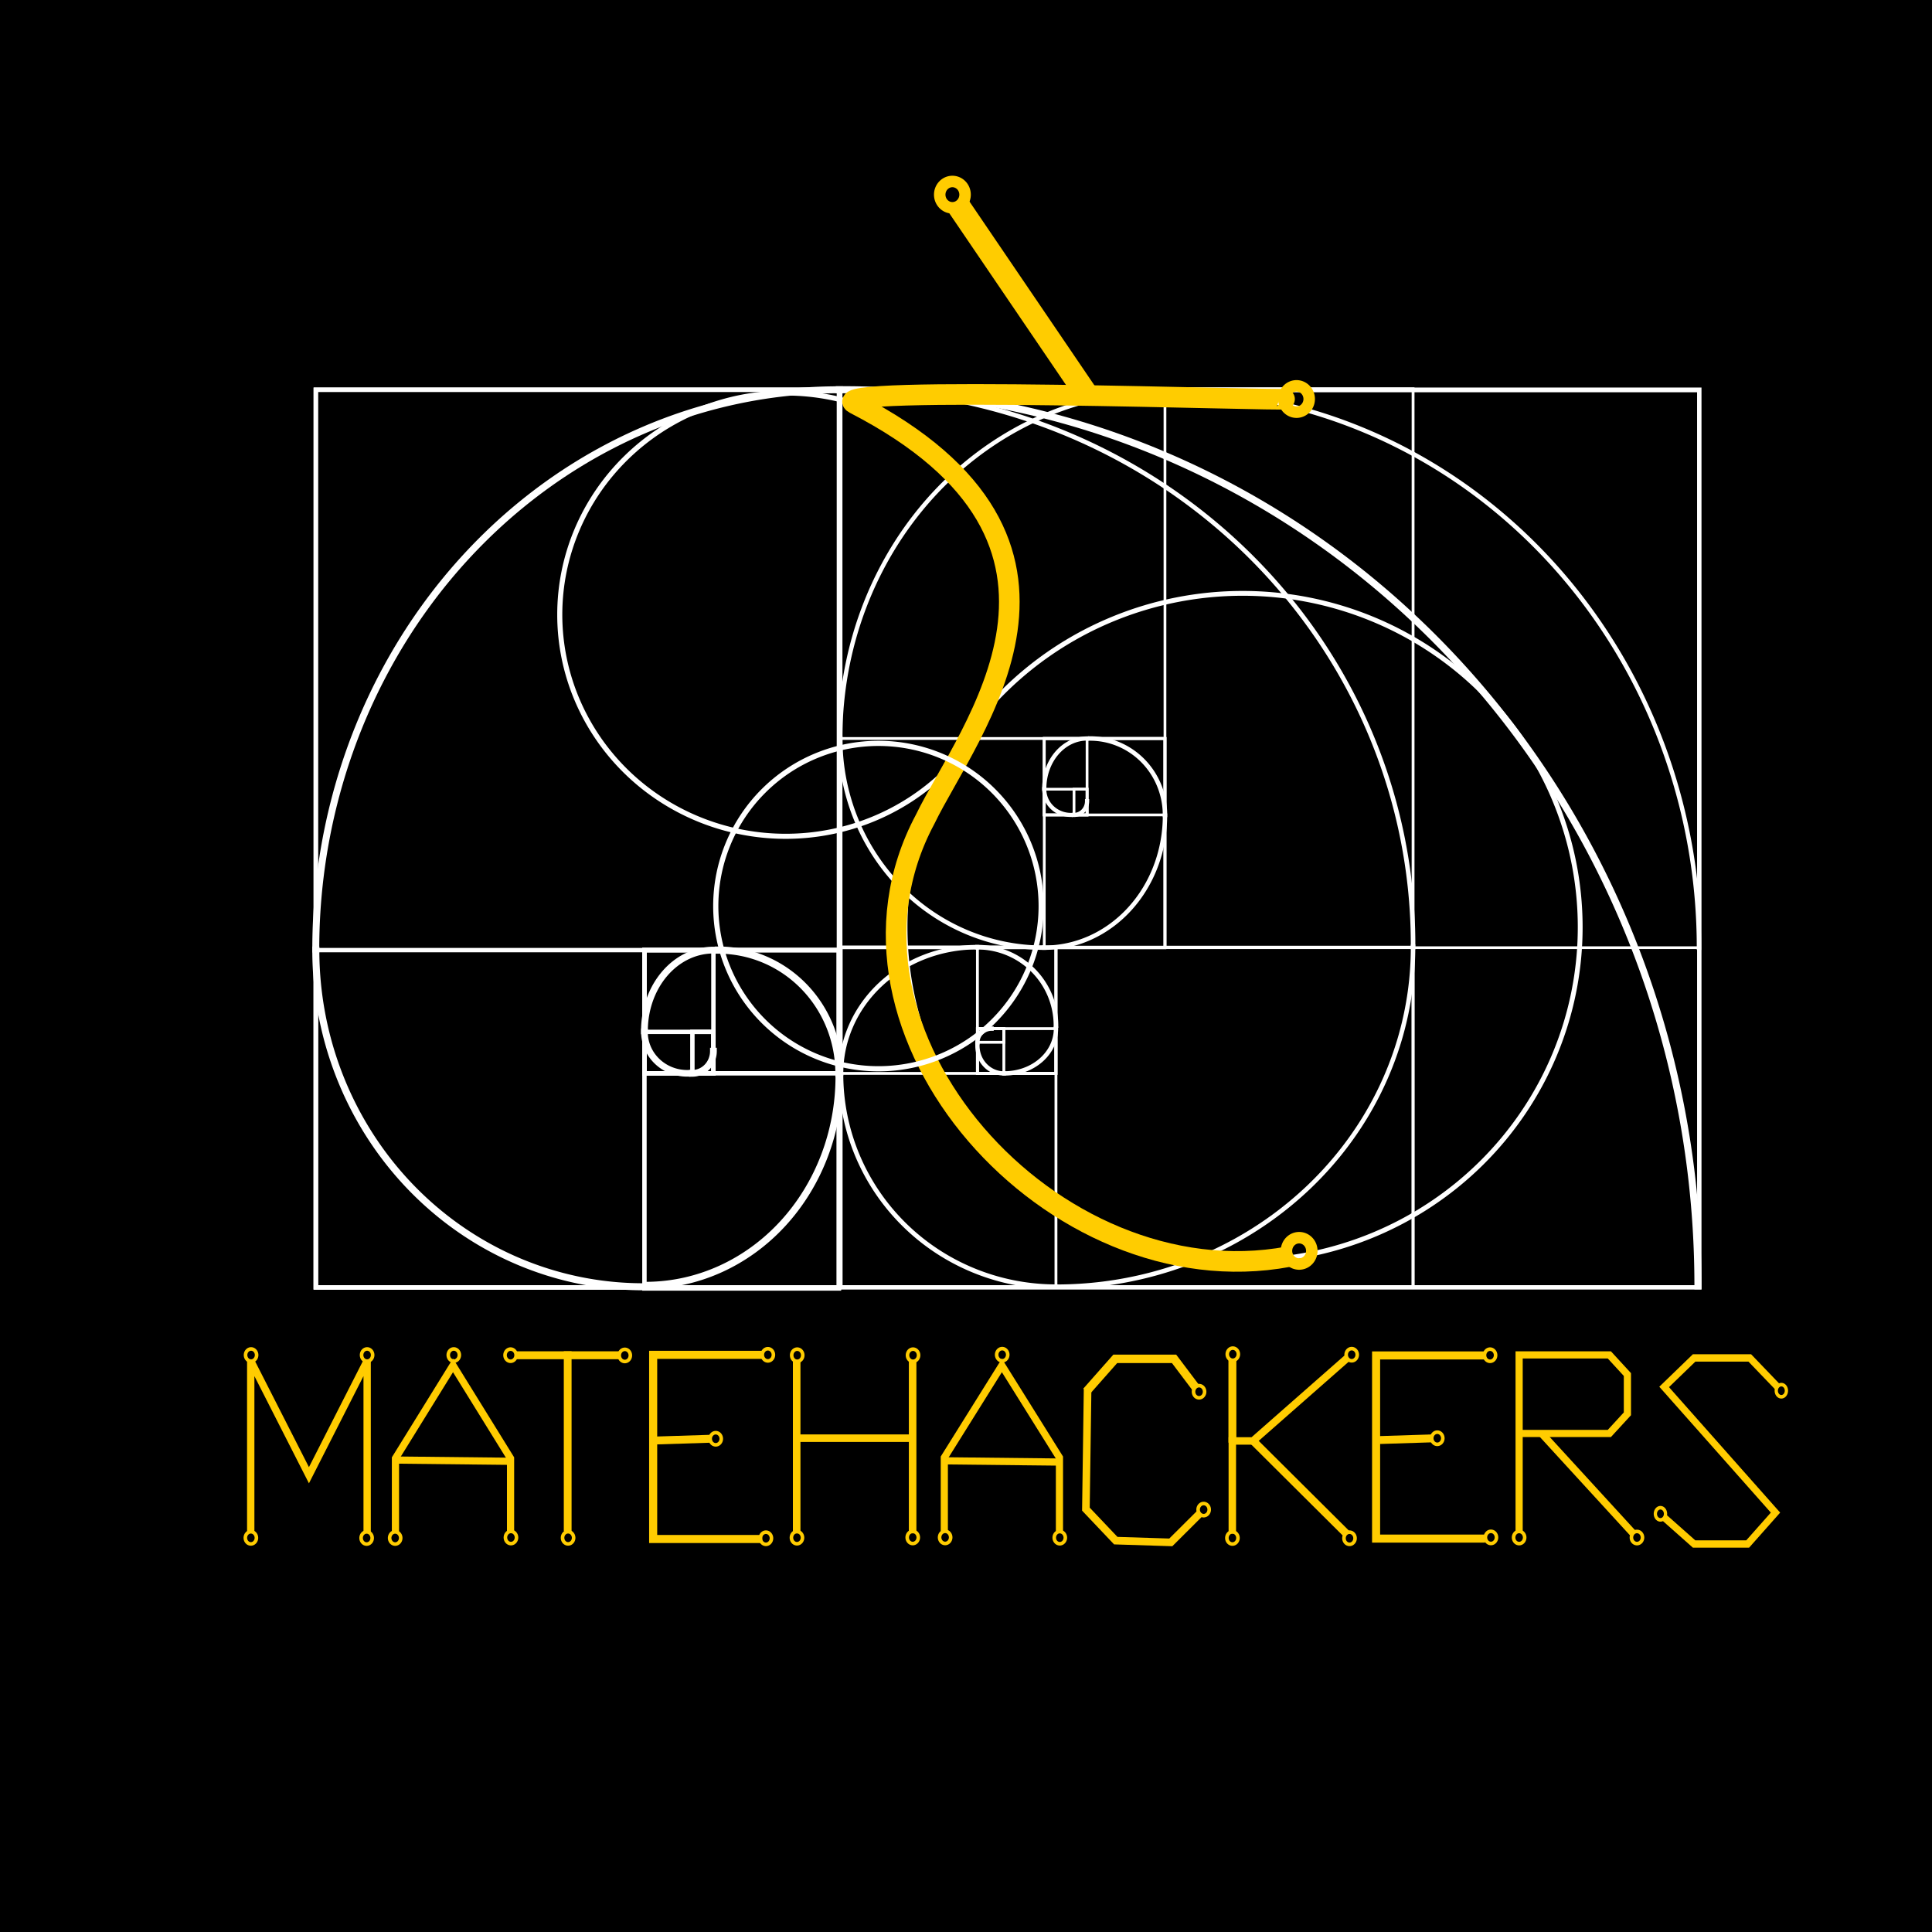 <?xml version="1.0" encoding="UTF-8" standalone="no"?>
<!-- Created with Inkscape (http://www.inkscape.org/) -->

<svg
   xmlns:dc="http://purl.org/dc/elements/1.1/"
   xmlns:cc="http://creativecommons.org/ns#"
   xmlns:rdf="http://www.w3.org/1999/02/22-rdf-syntax-ns#"
   xmlns:svg="http://www.w3.org/2000/svg"
   xmlns="http://www.w3.org/2000/svg"
   xmlns:sodipodi="http://sodipodi.sourceforge.net/DTD/sodipodi-0.dtd"
   xmlns:inkscape="http://www.inkscape.org/namespaces/inkscape"
   version="1.1"
   width="4590"
   height="4590"
   id="svg2"
   inkscape:version="0.48.3.1 r9886"
   sodipodi:docname="matehacker-logo-vetor.svg">
  <sodipodi:namedview
     pagecolor="#ffffff"
     bordercolor="#666666"
     borderopacity="1"
     objecttolerance="10"
     gridtolerance="10"
     guidetolerance="10"
     inkscape:pageopacity="0"
     inkscape:pageshadow="2"
     inkscape:window-width="1366"
     inkscape:window-height="692"
     id="namedview223"
     showgrid="false"
     inkscape:zoom="0.048439078"
     inkscape:cx="3908.8162"
     inkscape:cy="824.21528"
     inkscape:window-x="0"
     inkscape:window-y="24"
     inkscape:window-maximized="1"
     inkscape:current-layer="svg2"
     showguides="true"
     inkscape:guide-bbox="true"
     inkscape:snap-to-guides="false"
     inkscape:snap-grids="false">
    <sodipodi:guide
       orientation="0,1"
       position="3401.301,912.366"
       id="guide4089" />
  </sodipodi:namedview>
  <defs
     id="defs4" />
  <rect
     width="5150"
     height="4894"
     x="-186.432"
     y="-208.137"
     id="rect4001"
     style="fill:#000000;fill-opacity:1;stroke:none" />
  <path
     d="m 3754.204,2202.707 a 801.992,793.035 0 1 1 -1603.984,0 801.992,793.035 0 1 1 1603.984,0 z"
     id="path4165"
     style="fill:none;stroke:#ffffff;stroke-width:11.464;stroke-linecap:square;stroke-miterlimit:4;stroke-opacity:1;stroke-dasharray:none;stroke-dashoffset:2.56" />
  <path
     d="m 2403.564,1460.284 a 536.84,526.588 0 1 1 -1073.68,0 536.84,526.588 0 1 1 1073.68,0 z"
     id="path4167"
     style="fill:none;stroke:#ffffff;stroke-width:12.066;stroke-linecap:square;stroke-miterlimit:4;stroke-opacity:1;stroke-dasharray:none;stroke-dashoffset:2.56" />
  <rect
     width="3286.823"
     height="2132.588"
     x="-4037.14"
     y="-3058.488"
     transform="scale(-1,-1)"
     id="rect2160"
     style="fill:none;stroke:#ffffff;stroke-width:10.492;stroke-linecap:round;stroke-miterlimit:4;stroke-opacity:1;stroke-dasharray:none;stroke-dashoffset:0" />
  <rect
     width="1242.822"
     height="2132.587"
     x="-1993.094"
     y="-3058.536"
     transform="scale(-1,-1)"
     id="rect2166"
     style="fill:none;stroke:#ffffff;stroke-width:10.492;stroke-linecap:round;stroke-miterlimit:4;stroke-opacity:1;stroke-dasharray:none;stroke-dashoffset:0" />
  <rect
     width="1242.824"
     height="801.262"
     x="-1993.14"
     y="-3058.489"
     transform="scale(-1,-1)"
     id="rect3143"
     style="fill:none;stroke:#ffffff;stroke-width:10.492;stroke-linecap:round;stroke-miterlimit:4;stroke-opacity:1;stroke-dasharray:none;stroke-dashoffset:0" />
  <rect
     width="803.887"
     height="462.087"
     x="2257.227"
     y="-1993.139"
     transform="matrix(0,1,-1,0,0,0)"
     id="rect4116"
     style="fill:none;stroke:#ffffff;stroke-width:10.509;stroke-linecap:round;stroke-miterlimit:4;stroke-opacity:1;stroke-dasharray:none;stroke-dashoffset:0" />
  <rect
     width="462.086"
     height="292.745"
     x="1531.053"
     y="2257.228"
     id="rect4122"
     style="fill:none;stroke:#ffffff;stroke-width:10.492;stroke-linecap:round;stroke-miterlimit:4;stroke-opacity:1;stroke-dasharray:none;stroke-dashoffset:0" />
  <rect
     width="292.749"
     height="163.87"
     x="-2549.976"
     y="1531.051"
     transform="matrix(0,-1,1,0,0,0)"
     id="rect4144"
     style="fill:none;stroke:#ffffff;stroke-width:10.492;stroke-linecap:round;stroke-miterlimit:4;stroke-opacity:1;stroke-dasharray:none;stroke-dashoffset:0" />
  <rect
     width="163.866"
     height="98.507"
     x="-1694.92"
     y="-2549.973"
     transform="scale(-1,-1)"
     id="rect4148"
     style="fill:none;stroke:#ffffff;stroke-width:10.492;stroke-linecap:round;stroke-miterlimit:4;stroke-opacity:1;stroke-dasharray:none;stroke-dashoffset:0" />
  <rect
     width="98.505"
     height="49.952"
     x="2451.467"
     y="-1694.919"
     transform="matrix(0,1,-1,0,0,0)"
     id="rect4152"
     style="fill:none;stroke:#ffffff;stroke-width:10.492;stroke-linecap:round;stroke-miterlimit:4;stroke-opacity:1;stroke-dasharray:none;stroke-dashoffset:0" />
  <path
     d="M 1993.713,925.927 A 2030.552,2128.367 0 0 1 4033.942,3054.772"
     id="path2168"
     style="fill:none;stroke:#ffffff;stroke-width:16.78;stroke-linecap:square;stroke-miterlimit:4;stroke-opacity:1;stroke-dasharray:none;stroke-dashoffset:0;marker-start:none;marker-mid:none" />
  <path
     d="M 750.225,2254.84 A 1242.821,1328.84 0 0 1 1994.651,926.001"
     id="path3141"
     style="fill:none;stroke:#ffffff;stroke-width:16.499;stroke-linecap:square;stroke-miterlimit:4;stroke-opacity:1;stroke-dasharray:none;stroke-dashoffset:0;marker-start:none;marker-mid:none" />
  <path
     d="M 1528,3057.085 A 777.694,799.869 0 0 1 750.305,2257.216"
     id="path4114"
     style="fill:none;stroke:#ffffff;stroke-width:16.71;stroke-linecap:square;stroke-miterlimit:4;stroke-opacity:1;stroke-dasharray:none;stroke-dashoffset:0;marker-start:none;marker-mid:none" />
  <path
     d="m 1993.25,2557.337 a 459.459,496.27 0 0 1 -455.868,496.255"
     id="path4120"
     style="fill:none;stroke:#ffffff;stroke-width:16.544;stroke-linecap:square;stroke-miterlimit:4;stroke-opacity:1;stroke-dasharray:none;stroke-dashoffset:0;marker-start:none;marker-mid:none" />
  <path
     d="m 1706.556,2257.226 a 286.585,292.749 0 0 1 286.585,292.749"
     id="path4142"
     style="fill:none;stroke:#ffffff;stroke-width:17.087;stroke-linecap:square;stroke-miterlimit:4;stroke-opacity:1;stroke-dasharray:none;stroke-dashoffset:0;marker-start:none;marker-mid:none" />
  <path
     d="m 1531.062,2448.982 a 163.869,191.756 0 0 1 163.869,-191.756"
     id="path4146"
     style="fill:none;stroke:#ffffff;stroke-width:16.112;stroke-linecap:square;stroke-miterlimit:4;stroke-opacity:1;stroke-dasharray:none;stroke-dashoffset:0;marker-start:none;marker-mid:none" />
  <path
     d="m 1632.588,2549.976 a 101.538,98.511 0 0 1 -101.538,-98.511"
     id="path4150"
     style="fill:none;stroke:#ffffff;stroke-width:15.734;stroke-linecap:square;stroke-miterlimit:2.7;stroke-opacity:1;stroke-dasharray:none;stroke-dashoffset:0;marker-start:none;marker-mid:none" />
  <path
     d="m 1694.921,2497.325 a 49.958,52.649 0 0 1 -49.958,52.649"
     id="path4154"
     style="fill:none;stroke:#ffffff;stroke-width:16.075;stroke-linecap:square;stroke-miterlimit:4;stroke-opacity:1;stroke-dasharray:none;stroke-dashoffset:0;marker-start:none;marker-mid:none" />
  <rect
     width="2133.081"
     height="1359.081"
     x="923.752"
     y="1998.076"
     transform="matrix(0,1,1,0,0,0)"
     id="rect2160-3"
     style="fill:none;stroke:#ffffff;stroke-width:6.747;stroke-linecap:round;stroke-miterlimit:4;stroke-opacity:1;stroke-dasharray:none;stroke-dashoffset:0" />
  <rect
     width="806.566"
     height="1359.081"
     x="2250.296"
     y="1998.046"
     transform="matrix(0,1,1,0,0,0)"
     id="rect2166-4"
     style="fill:none;stroke:#ffffff;stroke-width:6.747;stroke-linecap:round;stroke-miterlimit:4;stroke-opacity:1;stroke-dasharray:none;stroke-dashoffset:0" />
  <rect
     width="806.568"
     height="510.638"
     x="2250.266"
     y="1998.076"
     transform="matrix(0,1,1,0,0,0)"
     id="rect3143-7"
     style="fill:none;stroke:#ffffff;stroke-width:6.747;stroke-linecap:round;stroke-miterlimit:4;stroke-opacity:1;stroke-dasharray:none;stroke-dashoffset:0" />
  <rect
     width="510.637"
     height="299.885"
     x="-2508.713"
     y="2250.266"
     transform="scale(-1,1)"
     id="rect4116-9"
     style="fill:none;stroke:#ffffff;stroke-width:6.747;stroke-linecap:round;stroke-miterlimit:4;stroke-opacity:1;stroke-dasharray:none;stroke-dashoffset:0" />
  <rect
     width="299.884"
     height="186.564"
     x="-2550.151"
     y="-2508.713"
     transform="matrix(0,-1,-1,0,0,0)"
     id="rect4122-6"
     style="fill:none;stroke:#ffffff;stroke-width:6.747;stroke-linecap:round;stroke-miterlimit:4;stroke-opacity:1;stroke-dasharray:none;stroke-dashoffset:0" />
  <rect
     width="186.567"
     height="106.348"
     x="2322.147"
     y="-2550.152"
     transform="scale(1,-1)"
     id="rect4144-1"
     style="fill:none;stroke:#ffffff;stroke-width:6.747;stroke-linecap:round;stroke-miterlimit:4;stroke-opacity:1;stroke-dasharray:none;stroke-dashoffset:0" />
  <rect
     width="106.346"
     height="62.778"
     x="2443.805"
     y="2322.149"
     transform="matrix(0,1,1,0,0,0)"
     id="rect4148-3"
     style="fill:none;stroke:#ffffff;stroke-width:6.747;stroke-linecap:round;stroke-miterlimit:4;stroke-opacity:1;stroke-dasharray:none;stroke-dashoffset:0" />
  <rect
     width="62.777"
     height="32.418"
     x="-2384.926"
     y="2443.806"
     transform="scale(-1,1)"
     id="rect4152-1"
     style="fill:none;stroke:#ffffff;stroke-width:6.747;stroke-linecap:round;stroke-miterlimit:4;stroke-opacity:1;stroke-dasharray:none;stroke-dashoffset:0" />
  <path
     d="M 3357.14,2249.894 A 1359.082,1319.85 0 0 0 1998.074,923.753"
     id="path2168-0"
     style="fill:none;stroke:#ffffff;stroke-width:10.811;stroke-linecap:square;stroke-miterlimit:4;stroke-opacity:1;stroke-dasharray:none;stroke-dashoffset:0;marker-start:none;marker-mid:none" />
  <path
     d="m 2510.235,3056.893 a 846.859,806.565 0 0 0 846.859,-807.607"
     id="path3141-4"
     style="fill:none;stroke:#ffffff;stroke-width:10.611;stroke-linecap:square;stroke-miterlimit:4;stroke-opacity:1;stroke-dasharray:none;stroke-dashoffset:0;marker-start:none;marker-mid:none" />
  <path
     d="m 1998.076,2551.681 a 510.637,505.153 0 0 0 510.637,505.152"
     id="path4114-2"
     style="fill:none;stroke:#ffffff;stroke-width:10.761;stroke-linecap:square;stroke-miterlimit:4;stroke-opacity:1;stroke-dasharray:none;stroke-dashoffset:0;marker-start:none;marker-mid:none" />
  <path
     d="M 2320.572,2250.266 A 322.496,299.885 0 0 0 1998.076,2550.151"
     id="path4120-0"
     style="fill:none;stroke:#ffffff;stroke-width:10.775;stroke-linecap:square;stroke-miterlimit:4;stroke-opacity:1;stroke-dasharray:none;stroke-dashoffset:0;marker-start:none;marker-mid:none" />
  <path
     d="M 2508.714,2436.253 A 186.567,185.988 0 0 0 2322.147,2250.265"
     id="path4142-3"
     style="fill:none;stroke:#ffffff;stroke-width:10.989;stroke-linecap:square;stroke-miterlimit:4;stroke-opacity:1;stroke-dasharray:none;stroke-dashoffset:0;marker-start:none;marker-mid:none" />
  <path
     d="m 2386.509,2550.145 a 122.205,106.348 0 0 0 122.204,-106.348"
     id="path4146-5"
     style="fill:none;stroke:#ffffff;stroke-width:10.362;stroke-linecap:square;stroke-miterlimit:4;stroke-opacity:1;stroke-dasharray:none;stroke-dashoffset:0;marker-start:none;marker-mid:none" />
  <path
     d="m 2322.147,2484.257 a 62.78,65.896 0 0 0 62.78,65.896"
     id="path4150-1"
     style="fill:none;stroke:#ffffff;stroke-width:10.119;stroke-linecap:square;stroke-miterlimit:2.7;stroke-opacity:1;stroke-dasharray:none;stroke-dashoffset:0;marker-start:none;marker-mid:none" />
  <path
     d="m 2355.701,2443.804 a 33.553,32.422 0 0 0 -33.553,32.422"
     id="path4154-5"
     style="fill:none;stroke:#ffffff;stroke-width:10.338;stroke-linecap:square;stroke-miterlimit:4;stroke-opacity:1;stroke-dasharray:none;stroke-dashoffset:0;marker-start:none;marker-mid:none" />
  <rect
     width="2040.006"
     height="1322.896"
     x="-4036.365"
     y="-2251.517"
     transform="scale(-1,-1)"
     id="rect2160-38"
     style="fill:none;stroke:#ffffff;stroke-width:6.51;stroke-linecap:round;stroke-miterlimit:4;stroke-opacity:1;stroke-dasharray:none;stroke-dashoffset:0" />
  <rect
     width="771.372"
     height="1322.895"
     x="-2767.704"
     y="-2251.546"
     transform="scale(-1,-1)"
     id="rect2166-0"
     style="fill:none;stroke:#ffffff;stroke-width:6.51;stroke-linecap:round;stroke-miterlimit:4;stroke-opacity:1;stroke-dasharray:none;stroke-dashoffset:0" />
  <rect
     width="771.374"
     height="497.042"
     x="-2767.733"
     y="-2251.517"
     transform="scale(-1,-1)"
     id="rect3143-6"
     style="fill:none;stroke:#ffffff;stroke-width:6.51;stroke-linecap:round;stroke-miterlimit:4;stroke-opacity:1;stroke-dasharray:none;stroke-dashoffset:0" />
  <rect
     width="497.041"
     height="286.8"
     x="1754.476"
     y="-2767.732"
     transform="matrix(0,1,-1,0,0,0)"
     id="rect4116-6"
     style="fill:none;stroke:#ffffff;stroke-width:6.51;stroke-linecap:round;stroke-miterlimit:4;stroke-opacity:1;stroke-dasharray:none;stroke-dashoffset:0" />
  <rect
     width="286.799"
     height="181.597"
     x="2480.933"
     y="1754.476"
     id="rect4122-8"
     style="fill:none;stroke:#ffffff;stroke-width:6.51;stroke-linecap:round;stroke-miterlimit:4;stroke-opacity:1;stroke-dasharray:none;stroke-dashoffset:0" />
  <rect
     width="181.599"
     height="101.708"
     x="-1936.074"
     y="2480.931"
     transform="matrix(0,-1,1,0,0,0)"
     id="rect4144-8"
     style="fill:none;stroke:#ffffff;stroke-width:6.51;stroke-linecap:round;stroke-miterlimit:4;stroke-opacity:1;stroke-dasharray:none;stroke-dashoffset:0" />
  <rect
     width="101.706"
     height="61.106"
     x="-2582.638"
     y="-1936.072"
     transform="scale(-1,-1)"
     id="rect4148-9"
     style="fill:none;stroke:#ffffff;stroke-width:6.51;stroke-linecap:round;stroke-miterlimit:4;stroke-opacity:1;stroke-dasharray:none;stroke-dashoffset:0" />
  <rect
     width="61.105"
     height="31.003"
     x="1874.967"
     y="-2582.638"
     transform="matrix(0,1,-1,0,0,0)"
     id="rect4152-2"
     style="fill:none;stroke:#ffffff;stroke-width:6.51;stroke-linecap:round;stroke-miterlimit:4;stroke-opacity:1;stroke-dasharray:none;stroke-dashoffset:0" />
  <path
     d="M 2768.088,928.638 A 1262.26,1322.896 0 0 1 4036.363,2251.519"
     id="path2168-8"
     style="fill:none;stroke:#ffffff;stroke-width:10.431;stroke-linecap:square;stroke-miterlimit:4;stroke-opacity:1;stroke-dasharray:none;stroke-dashoffset:0;marker-start:none;marker-mid:none" />
  <path
     d="m 1996.302,1752.994 a 771.371,824.312 0 0 1 772.368,-824.311"
     id="path3141-3"
     style="fill:none;stroke:#ffffff;stroke-width:10.238;stroke-linecap:square;stroke-miterlimit:4;stroke-opacity:1;stroke-dasharray:none;stroke-dashoffset:0;marker-start:none;marker-mid:none" />
  <path
     d="M 2479.47,2251.517 A 483.111,497.042 0 0 1 1996.359,1754.475"
     id="path4114-3"
     style="fill:none;stroke:#ffffff;stroke-width:10.382;stroke-linecap:square;stroke-miterlimit:4;stroke-opacity:1;stroke-dasharray:none;stroke-dashoffset:0;marker-start:none;marker-mid:none" />
  <path
     d="m 2767.732,1937.607 a 286.8,313.91 0 0 1 -286.8,313.91"
     id="path4120-5"
     style="fill:none;stroke:#ffffff;stroke-width:10.396;stroke-linecap:square;stroke-miterlimit:4;stroke-opacity:1;stroke-dasharray:none;stroke-dashoffset:0;marker-start:none;marker-mid:none" />
  <path
     d="m 2589.861,1754.474 a 177.872,181.6 0 0 1 177.872,181.6"
     id="path4142-7"
     style="fill:none;stroke:#ffffff;stroke-width:10.602;stroke-linecap:square;stroke-miterlimit:4;stroke-opacity:1;stroke-dasharray:none;stroke-dashoffset:0;marker-start:none;marker-mid:none" />
  <path
     d="m 2480.938,1873.426 a 101.708,118.951 0 0 1 101.707,-118.951"
     id="path4146-6"
     style="fill:none;stroke:#ffffff;stroke-width:9.997;stroke-linecap:square;stroke-miterlimit:4;stroke-opacity:1;stroke-dasharray:none;stroke-dashoffset:0;marker-start:none;marker-mid:none" />
  <path
     d="m 2543.952,1936.075 a 63.021,61.109 0 0 1 -63.021,-61.109"
     id="path4150-4"
     style="fill:none;stroke:#ffffff;stroke-width:9.763;stroke-linecap:square;stroke-miterlimit:2.7;stroke-opacity:1;stroke-dasharray:none;stroke-dashoffset:0;marker-start:none;marker-mid:none" />
  <path
     d="m 2582.639,1903.414 a 31.007,32.66 0 0 1 -31.007,32.66"
     id="path4154-6"
     style="fill:none;stroke:#ffffff;stroke-width:9.975;stroke-linecap:square;stroke-miterlimit:4;stroke-opacity:1;stroke-dasharray:none;stroke-dashoffset:0;marker-start:none;marker-mid:none" />
  <path
     d="m 3110.354,948.154 a 30.106,31.276 0 0 1 -60.211,0 30.106,31.276 0 1 1 60.211,0 z"
     id="path3766"
     style="fill:none;stroke:#ffcc00;stroke-width:27.278;stroke-linecap:round;stroke-miterlimit:4;stroke-opacity:1;stroke-dasharray:none;stroke-dashoffset:2.56" />
  <path
     d="m 3051.787,948.009 c 5.181,5.358 -1109.121,-34.19 -1021.463,10.965 641.325,330.362 270.114,775.295 167.324,988.085 -270.024,506.555 305.354,1142.262 863.215,1038.592"
     id="path2996"
     style="fill:none;stroke:#ffcc00;stroke-width:48.961;stroke-linecap:butt;stroke-linejoin:miter;stroke-miterlimit:4;stroke-opacity:1;stroke-dasharray:none" />
  <path
     d="m 2473.589,2152.62 a 386.542,386.542 0 0 1 -773.084,0 386.542,386.542 0 1 1 773.084,0 z"
     id="path4185"
     style="fill:none;stroke:#ffffff;stroke-width:12.329;stroke-linecap:square;stroke-miterlimit:4;stroke-opacity:1;stroke-dasharray:none;stroke-dashoffset:2.56" />
  <path
     d="m 595.683,3640.76 0,-407.78 138.296,271.853 138.296,-271.853 0,407.78"
     id="path4221"
     style="fill:none;stroke:#ffcc00;stroke-width:17.431;stroke-linecap:butt;stroke-linejoin:miter;stroke-miterlimit:4;stroke-opacity:1;stroke-dasharray:none"
     inkscape:connector-curvature="0" />
  <path
     d="m 939.503,3641.496 0,-176.758 136.729,-220.947 136.728,220.947 0,176.758"
     id="path4223"
     style="fill:none;stroke:#ffcc00;stroke-width:17.117;stroke-linecap:butt;stroke-linejoin:miter;stroke-miterlimit:4;stroke-opacity:1;stroke-dasharray:none"
     inkscape:connector-curvature="0" />
  <path
     d="m 1225.552,3219.794 246.288,0"
     id="path4225"
     style="fill:none;stroke:#ffcc00;stroke-width:18.788;stroke-linecap:butt;stroke-linejoin:miter;stroke-miterlimit:4;stroke-opacity:1;stroke-dasharray:none"
     inkscape:connector-curvature="0" />
  <path
     d="m 1348.696,3210.277 0,427.709"
     id="path4227"
     style="fill:none;stroke:#ffcc00;stroke-width:18.454;stroke-linecap:butt;stroke-linejoin:miter;stroke-miterlimit:4;stroke-opacity:1;stroke-dasharray:none"
     inkscape:connector-curvature="0" />
  <path
     d="m 1810.84,3656.323 -259.071,0 0,-437.53 259.071,0"
     id="path4229"
     style="fill:none;stroke:#ffcc00;stroke-width:19.193;stroke-linecap:butt;stroke-linejoin:miter;stroke-miterlimit:4;stroke-opacity:1;stroke-dasharray:none"
     inkscape:connector-curvature="0" />
  <path
     d="m 1892.721,3231.109 0,411.737"
     id="path4231"
     style="fill:none;stroke:#ffcc00;stroke-width:17.979;stroke-linecap:butt;stroke-linejoin:miter;stroke-miterlimit:4;stroke-opacity:1;stroke-dasharray:none"
     inkscape:connector-curvature="0" />
  <path
     d="m 2168.198,3233.494 0,409.401"
     id="path4233"
     style="fill:none;stroke:#ffcc00;stroke-width:17.928;stroke-linecap:butt;stroke-linejoin:miter;stroke-miterlimit:4;stroke-opacity:1;stroke-dasharray:none"
     inkscape:connector-curvature="0" />
  <path
     d="m 1892.721,3416.797 275.477,0"
     id="path4235"
     style="fill:none;stroke:#ffcc00;stroke-width:17.876;stroke-linecap:butt;stroke-linejoin:miter;stroke-miterlimit:4;stroke-opacity:1;stroke-dasharray:none"
     inkscape:connector-curvature="0" />
  <path
     d="m 2583.898,3298.949 -4.048,286.435 70.973,74.829 130.754,4.129 70.973,-70.701"
     id="path4237"
     style="fill:none;stroke:#ffcc00;stroke-width:18.058;stroke-linecap:butt;stroke-linejoin:miter;stroke-miterlimit:4;stroke-opacity:1;stroke-dasharray:none"
     inkscape:connector-curvature="0" />
  <path
     d="m 2581.273,3305.671 68.363,-77.375 139.684,0 52.303,69.363"
     id="path4239"
     style="fill:none;stroke:#ffcc00;stroke-width:20.138;stroke-linecap:butt;stroke-linejoin:miter;stroke-miterlimit:4;stroke-opacity:1;stroke-dasharray:none"
     inkscape:connector-curvature="0" />
  <path
     d="m 2927.726,3643.391 0,-220.104 49.138,0 224.691,-197.573"
     id="path4241"
     style="fill:none;stroke:#ffcc00;stroke-width:17.739;stroke-linecap:butt;stroke-linejoin:miter;stroke-miterlimit:4;stroke-opacity:1;stroke-dasharray:none"
     inkscape:connector-curvature="0" />
  <path
     d="m 2927.906,3427.436 0,-198.173"
     id="path4243"
     style="fill:none;stroke:#ffcc00;stroke-width:18.842;stroke-linecap:butt;stroke-linejoin:miter;stroke-miterlimit:4;stroke-opacity:1;stroke-dasharray:none"
     inkscape:connector-curvature="0" />
  <path
     d="m 2976.249,3422.247 223.37,222.189"
     id="path4245"
     style="fill:none;stroke:#ffcc00;stroke-width:18.676;stroke-linecap:butt;stroke-linejoin:miter;stroke-miterlimit:4;stroke-opacity:1;stroke-dasharray:none"
     inkscape:connector-curvature="0" />
  <path
     d="m 3609.104,3638.888 0,-419.946 214.37,0 42.874,46.661 0,93.321 -42.874,46.661 -214.37,0"
     id="path4247"
     style="fill:none;stroke:#ffcc00;stroke-width:17.06;stroke-linecap:butt;stroke-linejoin:miter;stroke-miterlimit:4;stroke-opacity:1;stroke-dasharray:none"
     inkscape:connector-curvature="0" />
  <path
     d="m 3661.582,3404.658 219.667,239.827"
     id="path4249"
     style="fill:none;stroke:#ffcc00;stroke-width:17.231;stroke-linecap:butt;stroke-linejoin:miter;stroke-miterlimit:4;stroke-opacity:1;stroke-dasharray:none"
     inkscape:connector-curvature="0" />
  <path
     d="M 1559.917,3422.216 1687.36,3418.17"
     id="path4251"
     style="fill:none;stroke:#ffcc00;stroke-width:18.788;stroke-linecap:butt;stroke-linejoin:miter;stroke-miterlimit:4;stroke-opacity:1;stroke-dasharray:none"
     inkscape:connector-curvature="0" />
  <path
     d="m 941.509,3468.789 270.888,2.913"
     id="path4264"
     style="fill:none;stroke:#ffcc00;stroke-width:17.103;stroke-linecap:butt;stroke-linejoin:miter;stroke-miterlimit:4;stroke-opacity:1;stroke-dasharray:none"
     inkscape:connector-curvature="0" />
  <path
     d="m 2243.479,3637.905 0,-175.083 136.768,-218.854 136.768,218.854 0,175.083"
     id="path4223-9"
     style="fill:none;stroke:#ffcc00;stroke-width:17.038;stroke-linecap:butt;stroke-linejoin:miter;stroke-miterlimit:4;stroke-opacity:1;stroke-dasharray:none"
     inkscape:connector-curvature="0" />
  <path
     d="m 2248.261,3470.631 270.888,2.913"
     id="path4264-1"
     style="fill:none;stroke:#ffcc00;stroke-width:17.103;stroke-linecap:butt;stroke-linejoin:miter;stroke-miterlimit:4;stroke-opacity:1;stroke-dasharray:none"
     inkscape:connector-curvature="0" />
  <path
     d="m 3528.414,3655.36 -259.122,0 0,-435.146 259.122,0"
     id="path4229-5"
     style="fill:none;stroke:#ffcc00;stroke-width:19.142;stroke-linecap:butt;stroke-linejoin:miter;stroke-miterlimit:4;stroke-opacity:1;stroke-dasharray:none"
     inkscape:connector-curvature="0" />
  <path
     d="m 3277.465,3421.228 127.443,-4.046"
     id="path4251-0"
     style="fill:none;stroke:#ffcc00;stroke-width:18.788;stroke-linecap:butt;stroke-linejoin:miter;stroke-miterlimit:4;stroke-opacity:1;stroke-dasharray:none"
     inkscape:connector-curvature="0" />
  <path
     d="m 609.174,3653.587 a 13.149,14.439 0 0 1 -26.299,0 13.149,14.439 0 1 1 26.299,0 z"
     id="path4308"
     style="fill:none;stroke:#ffcc00;stroke-width:8.483;stroke-linecap:square;stroke-miterlimit:4;stroke-opacity:1;stroke-dasharray:none;stroke-dashoffset:2.56"
     inkscape:connector-curvature="0" />
  <path
     d="m 884.204,3653.933 a 13.149,14.439 0 0 1 -26.299,0 13.149,14.439 0 1 1 26.299,0 z"
     id="path4308-3"
     style="fill:none;stroke:#ffcc00;stroke-width:8.483;stroke-linecap:square;stroke-miterlimit:4;stroke-opacity:1;stroke-dasharray:none;stroke-dashoffset:2.56"
     inkscape:connector-curvature="0" />
  <path
     d="m 951.999,3653.933 a 13.149,14.439 0 0 1 -26.299,0 13.149,14.439 0 1 1 26.299,0 z"
     id="path4308-5"
     style="fill:none;stroke:#ffcc00;stroke-width:8.483;stroke-linecap:square;stroke-miterlimit:4;stroke-opacity:1;stroke-dasharray:none;stroke-dashoffset:2.56"
     inkscape:connector-curvature="0" />
  <path
     d="m 1227.061,3652.799 a 13.149,14.439 0 0 1 -26.299,0 13.149,14.439 0 1 1 26.299,0 z"
     id="path4308-7"
     style="fill:none;stroke:#ffcc00;stroke-width:8.483;stroke-linecap:square;stroke-miterlimit:4;stroke-opacity:1;stroke-dasharray:none;stroke-dashoffset:2.56"
     inkscape:connector-curvature="0" />
  <path
     d="m 1362.827,3653.498 a 13.149,14.439 0 0 1 -26.299,0 13.149,14.439 0 1 1 26.299,0 z"
     id="path4308-0"
     style="fill:none;stroke:#ffcc00;stroke-width:8.483;stroke-linecap:square;stroke-miterlimit:4;stroke-opacity:1;stroke-dasharray:none;stroke-dashoffset:2.56"
     inkscape:connector-curvature="0" />
  <path
     d="m 1832.831,3654.55 a 13.149,14.439 0 0 1 -26.299,0 13.149,14.439 0 1 1 26.299,0 z"
     id="path4308-6"
     style="fill:none;stroke:#ffcc00;stroke-width:8.483;stroke-linecap:square;stroke-miterlimit:4;stroke-opacity:1;stroke-dasharray:none;stroke-dashoffset:2.56"
     inkscape:connector-curvature="0" />
  <path
     d="m 1837.412,3218.762 a 13.149,14.439 0 0 1 -26.299,0 13.149,14.439 0 1 1 26.299,0 z"
     id="path4308-4"
     style="fill:none;stroke:#ffcc00;stroke-width:8.483;stroke-linecap:square;stroke-miterlimit:4;stroke-opacity:1;stroke-dasharray:none;stroke-dashoffset:2.56"
     inkscape:connector-curvature="0" />
  <path
     d="m 1497.547,3220.178 a 13.149,14.439 0 0 1 -26.299,0 13.149,14.439 0 1 1 26.299,0 z"
     id="path4308-62"
     style="fill:none;stroke:#ffcc00;stroke-width:8.483;stroke-linecap:square;stroke-miterlimit:4;stroke-opacity:1;stroke-dasharray:none;stroke-dashoffset:2.56"
     inkscape:connector-curvature="0" />
  <path
     d="m 1226.165,3219.602 a 13.149,14.439 0 0 1 -26.299,0 13.149,14.439 0 1 1 26.299,0 z"
     id="path4308-8"
     style="fill:none;stroke:#ffcc00;stroke-width:8.483;stroke-linecap:square;stroke-miterlimit:4;stroke-opacity:1;stroke-dasharray:none;stroke-dashoffset:2.56"
     inkscape:connector-curvature="0" />
  <path
     d="m 1906.56,3653.177 a 13.149,14.439 0 0 1 -26.299,0 13.149,14.439 0 1 1 26.299,0 z"
     id="path4308-9"
     style="fill:none;stroke:#ffcc00;stroke-width:8.483;stroke-linecap:square;stroke-miterlimit:4;stroke-opacity:1;stroke-dasharray:none;stroke-dashoffset:2.56"
     inkscape:connector-curvature="0" />
  <path
     d="m 2181.609,3652.658 a 13.149,14.439 0 0 1 -26.299,0 13.149,14.439 0 1 1 26.299,0 z"
     id="path4308-83"
     style="fill:none;stroke:#ffcc00;stroke-width:8.483;stroke-linecap:square;stroke-miterlimit:4;stroke-opacity:1;stroke-dasharray:none;stroke-dashoffset:2.56"
     inkscape:connector-curvature="0" />
  <path
     d="m 2258.576,3652.479 a 13.149,14.439 0 0 1 -26.299,0 13.149,14.439 0 1 1 26.299,0 z"
     id="path4308-61"
     style="fill:none;stroke:#ffcc00;stroke-width:8.483;stroke-linecap:square;stroke-miterlimit:4;stroke-opacity:1;stroke-dasharray:none;stroke-dashoffset:2.56"
     inkscape:connector-curvature="0" />
  <path
     d="m 2530.959,3653.177 a 13.149,14.439 0 0 1 -26.299,0 13.149,14.439 0 1 1 26.299,0 z"
     id="path4308-1"
     style="fill:none;stroke:#ffcc00;stroke-width:8.483;stroke-linecap:square;stroke-miterlimit:4;stroke-opacity:1;stroke-dasharray:none;stroke-dashoffset:2.56"
     inkscape:connector-curvature="0" />
  <path
     d="m 2941.119,3653.876 a 13.149,14.439 0 0 1 -26.299,0 13.149,14.439 0 1 1 26.299,0 z"
     id="path4308-54"
     style="fill:none;stroke:#ffcc00;stroke-width:8.483;stroke-linecap:square;stroke-miterlimit:4;stroke-opacity:1;stroke-dasharray:none;stroke-dashoffset:2.56"
     inkscape:connector-curvature="0" />
  <path
     d="m 3219.295,3654.574 a 13.149,14.439 0 0 1 -26.299,0 13.149,14.439 0 1 1 26.299,0 z"
     id="path4308-12"
     style="fill:none;stroke:#ffcc00;stroke-width:8.483;stroke-linecap:square;stroke-miterlimit:4;stroke-opacity:1;stroke-dasharray:none;stroke-dashoffset:2.56"
     inkscape:connector-curvature="0" />
  <path
     d="m 3555.282,3652.512 a 13.149,14.439 0 0 1 -26.299,0 13.149,14.439 0 1 1 26.299,0 z"
     id="path4308-13"
     style="fill:none;stroke:#ffcc00;stroke-width:8.483;stroke-linecap:square;stroke-miterlimit:4;stroke-opacity:1;stroke-dasharray:none;stroke-dashoffset:2.56"
     inkscape:connector-curvature="0" />
  <path
     d="m 3622.265,3652.799 a 13.149,14.439 0 0 1 -26.299,0 13.149,14.439 0 1 1 26.299,0 z"
     id="path4308-47"
     style="fill:none;stroke:#ffcc00;stroke-width:8.483;stroke-linecap:square;stroke-miterlimit:4;stroke-opacity:1;stroke-dasharray:none;stroke-dashoffset:2.56"
     inkscape:connector-curvature="0" />
  <path
     d="m 3902.216,3652.799 a 13.149,14.439 0 0 1 -26.299,0 13.149,14.439 0 1 1 26.299,0 z"
     id="path4308-67"
     style="fill:none;stroke:#ffcc00;stroke-width:8.483;stroke-linecap:square;stroke-miterlimit:4;stroke-opacity:1;stroke-dasharray:none;stroke-dashoffset:2.56"
     inkscape:connector-curvature="0" />
  <path
     d="m 2872.766,3586.467 a 13.149,14.439 0 0 1 -26.299,0 13.149,14.439 0 1 1 26.299,0 z"
     id="path4308-85"
     style="fill:none;stroke:#ffcc00;stroke-width:8.483;stroke-linecap:square;stroke-miterlimit:4;stroke-opacity:1;stroke-dasharray:none;stroke-dashoffset:2.56"
     inkscape:connector-curvature="0" />
  <path
     d="m 2861.87,3306.44 a 13.149,14.439 0 0 1 -26.299,0 13.149,14.439 0 1 1 26.299,0 z"
     id="path4308-55"
     style="fill:none;stroke:#ffcc00;stroke-width:8.483;stroke-linecap:square;stroke-miterlimit:4;stroke-opacity:1;stroke-dasharray:none;stroke-dashoffset:2.56"
     inkscape:connector-curvature="0" />
  <path
     d="m 609.666,3219.272 a 13.149,14.439 0 0 1 -26.299,0 13.149,14.439 0 1 1 26.299,0 z"
     id="path4308-64"
     style="fill:none;stroke:#ffcc00;stroke-width:8.483;stroke-linecap:square;stroke-miterlimit:4;stroke-opacity:1;stroke-dasharray:none;stroke-dashoffset:2.56"
     inkscape:connector-curvature="0" />
  <path
     d="m 885.335,3219.272 a 13.149,14.439 0 0 1 -26.299,0 13.149,14.439 0 1 1 26.299,0 z"
     id="path4308-545"
     style="fill:none;stroke:#ffcc00;stroke-width:8.483;stroke-linecap:square;stroke-miterlimit:4;stroke-opacity:1;stroke-dasharray:none;stroke-dashoffset:2.56"
     inkscape:connector-curvature="0" />
  <path
     d="m 1091.27,3219.272 a 13.149,14.439 0 0 1 -26.299,0 13.149,14.439 0 1 1 26.299,0 z"
     id="path4308-38"
     style="fill:none;stroke:#ffcc00;stroke-width:8.483;stroke-linecap:square;stroke-miterlimit:4;stroke-opacity:1;stroke-dasharray:none;stroke-dashoffset:2.56"
     inkscape:connector-curvature="0" />
  <path
     d="m 1713.573,3418.165 a 13.149,14.439 0 0 1 -26.299,0 13.149,14.439 0 1 1 26.299,0 z"
     id="path4308-40"
     style="fill:none;stroke:#ffcc00;stroke-width:8.483;stroke-linecap:square;stroke-miterlimit:4;stroke-opacity:1;stroke-dasharray:none;stroke-dashoffset:2.56"
     inkscape:connector-curvature="0" />
  <path
     d="m 1907.156,3219.713 a 13.149,14.439 0 0 1 -26.299,0 13.149,14.439 0 1 1 26.299,0 z"
     id="path4308-68"
     style="fill:none;stroke:#ffcc00;stroke-width:8.483;stroke-linecap:square;stroke-miterlimit:4;stroke-opacity:1;stroke-dasharray:none;stroke-dashoffset:2.56"
     inkscape:connector-curvature="0" />
  <path
     d="m 2182.31,3219.713 a 13.149,14.439 0 0 1 -26.299,0 13.149,14.439 0 1 1 26.299,0 z"
     id="path4308-63"
     style="fill:none;stroke:#ffcc00;stroke-width:8.483;stroke-linecap:square;stroke-miterlimit:4;stroke-opacity:1;stroke-dasharray:none;stroke-dashoffset:2.56"
     inkscape:connector-curvature="0" />
  <path
     d="m 2394.155,3218.496 a 13.149,14.439 0 0 1 -26.299,0 13.149,14.439 0 1 1 26.299,0 z"
     id="path4308-2"
     style="fill:none;stroke:#ffcc00;stroke-width:8.483;stroke-linecap:square;stroke-miterlimit:4;stroke-opacity:1;stroke-dasharray:none;stroke-dashoffset:2.56"
     inkscape:connector-curvature="0" />
  <path
     d="m 2942.029,3217.278 a 13.149,14.439 0 0 1 -26.299,0 13.149,14.439 0 1 1 26.299,0 z"
     id="path4308-01"
     style="fill:none;stroke:#ffcc00;stroke-width:8.483;stroke-linecap:square;stroke-miterlimit:4;stroke-opacity:1;stroke-dasharray:none;stroke-dashoffset:2.56"
     inkscape:connector-curvature="0" />
  <path
     d="m 3224.489,3218.496 a 13.149,14.439 0 0 1 -26.299,0 13.149,14.439 0 1 1 26.299,0 z"
     id="path4308-29"
     style="fill:none;stroke:#ffcc00;stroke-width:8.483;stroke-linecap:square;stroke-miterlimit:4;stroke-opacity:1;stroke-dasharray:none;stroke-dashoffset:2.56"
     inkscape:connector-curvature="0" />
  <path
     d="m 3553.213,3219.713 a 13.149,14.439 0 0 1 -26.299,0 13.149,14.439 0 1 1 26.299,0 z"
     id="path4308-94"
     style="fill:none;stroke:#ffcc00;stroke-width:8.483;stroke-linecap:square;stroke-miterlimit:4;stroke-opacity:1;stroke-dasharray:none;stroke-dashoffset:2.56"
     inkscape:connector-curvature="0" />
  <path
     d="m 3427.811,3416.948 a 13.149,14.439 0 0 1 -26.299,0 13.149,14.439 0 1 1 26.299,0 z"
     id="path4308-10"
     style="fill:none;stroke:#ffcc00;stroke-width:8.483;stroke-linecap:square;stroke-miterlimit:4;stroke-opacity:1;stroke-dasharray:none;stroke-dashoffset:2.56"
     inkscape:connector-curvature="0" />
  <path
     d="m 2274.729,486.05 306.18,450.438"
     id="path4598"
     style="fill:#ffcc00;fill-opacity:1;stroke:#ffcc00;stroke-width:55.316;stroke-linecap:butt;stroke-linejoin:miter;stroke-miterlimit:4;stroke-opacity:1;stroke-dasharray:none" />
  <path
     d="m 2292.788,462.615 a 30.106,31.276 0 0 1 -60.211,0 30.106,31.276 0 1 1 60.211,0 z"
     id="path3766-3"
     style="fill:none;stroke:#ffcc00;stroke-width:27.278;stroke-linecap:round;stroke-miterlimit:4;stroke-opacity:1;stroke-dasharray:none;stroke-dashoffset:2.56" />
  <path
     d="m 3116.573,2971.933 a 30.106,31.276 0 0 1 -60.211,0 30.106,31.276 0 1 1 60.211,0 z"
     id="path3766-39"
     style="fill:none;stroke:#ffcc00;stroke-width:27.278;stroke-linecap:round;stroke-miterlimit:4;stroke-opacity:1;stroke-dasharray:none;stroke-dashoffset:2.56" />
  <rect
     width="5182"
     height="4798"
     x="-188.05"
     y="4776.085"
     id="rect4001-2"
     style="fill:#000000;fill-opacity:1;stroke:none" />
  <path
     d="m 3750.586,7166.929 a 801.992,793.035 0 1 1 -1603.984,0 801.992,793.035 0 1 1 1603.984,0 z"
     id="path4165-1"
     style="fill:none;stroke:#ffffff;stroke-width:11.464;stroke-linecap:square;stroke-miterlimit:4;stroke-opacity:1;stroke-dasharray:none;stroke-dashoffset:2.56" />
  <path
     d="m 2399.945,6424.506 a 536.84,526.588 0 1 1 -1073.68,0 536.84,526.588 0 1 1 1073.68,0 z"
     id="path4167-5"
     style="fill:none;stroke:#ffffff;stroke-width:12.066;stroke-linecap:square;stroke-miterlimit:4;stroke-opacity:1;stroke-dasharray:none;stroke-dashoffset:2.56" />
  <rect
     width="3286.823"
     height="2132.588"
     x="-4033.521"
     y="-8022.709"
     transform="scale(-1,-1)"
     id="rect2160-1"
     style="fill:none;stroke:#ffffff;stroke-width:10.492;stroke-linecap:round;stroke-miterlimit:4;stroke-opacity:1;stroke-dasharray:none;stroke-dashoffset:0" />
  <rect
     width="1242.822"
     height="2132.587"
     x="-1989.476"
     y="-8022.757"
     transform="scale(-1,-1)"
     id="rect2166-7"
     style="fill:none;stroke:#ffffff;stroke-width:10.492;stroke-linecap:round;stroke-miterlimit:4;stroke-opacity:1;stroke-dasharray:none;stroke-dashoffset:0" />
  <rect
     width="1242.824"
     height="801.262"
     x="-1989.522"
     y="-8022.71"
     transform="scale(-1,-1)"
     id="rect3143-5"
     style="fill:none;stroke:#ffffff;stroke-width:10.492;stroke-linecap:round;stroke-miterlimit:4;stroke-opacity:1;stroke-dasharray:none;stroke-dashoffset:0" />
  <rect
     width="803.887"
     height="462.087"
     x="7221.449"
     y="-1989.521"
     transform="matrix(0,1,-1,0,0,0)"
     id="rect4116-2"
     style="fill:none;stroke:#ffffff;stroke-width:10.509;stroke-linecap:round;stroke-miterlimit:4;stroke-opacity:1;stroke-dasharray:none;stroke-dashoffset:0" />
  <rect
     width="462.086"
     height="292.745"
     x="1527.435"
     y="7221.45"
     id="rect4122-5"
     style="fill:none;stroke:#ffffff;stroke-width:10.492;stroke-linecap:round;stroke-miterlimit:4;stroke-opacity:1;stroke-dasharray:none;stroke-dashoffset:0" />
  <rect
     width="292.749"
     height="163.87"
     x="-7514.197"
     y="1527.433"
     transform="matrix(0,-1,1,0,0,0)"
     id="rect4144-0"
     style="fill:none;stroke:#ffffff;stroke-width:10.492;stroke-linecap:round;stroke-miterlimit:4;stroke-opacity:1;stroke-dasharray:none;stroke-dashoffset:0" />
  <rect
     width="163.866"
     height="98.507"
     x="-1691.302"
     y="-7514.194"
     transform="scale(-1,-1)"
     id="rect4148-7"
     style="fill:none;stroke:#ffffff;stroke-width:10.492;stroke-linecap:round;stroke-miterlimit:4;stroke-opacity:1;stroke-dasharray:none;stroke-dashoffset:0" />
  <rect
     width="98.505"
     height="49.952"
     x="7415.689"
     y="-1691.301"
     transform="matrix(0,1,-1,0,0,0)"
     id="rect4152-27"
     style="fill:none;stroke:#ffffff;stroke-width:10.492;stroke-linecap:round;stroke-miterlimit:4;stroke-opacity:1;stroke-dasharray:none;stroke-dashoffset:0" />
  <path
     d="m 1990.095,5890.149 a 2030.552,2128.367 0 0 1 2040.229,2128.845"
     id="path2168-3"
     style="fill:none;stroke:#ffffff;stroke-width:16.78;stroke-linecap:square;stroke-miterlimit:4;stroke-opacity:1;stroke-dasharray:none;stroke-dashoffset:0;marker-start:none;marker-mid:none" />
  <path
     d="M 746.607,7219.061 A 1242.821,1328.84 0 0 1 1991.033,5890.222"
     id="path3141-7"
     style="fill:none;stroke:#ffffff;stroke-width:16.499;stroke-linecap:square;stroke-miterlimit:4;stroke-opacity:1;stroke-dasharray:none;stroke-dashoffset:0;marker-start:none;marker-mid:none" />
  <path
     d="M 1524.382,8021.307 A 777.694,799.869 0 0 1 746.687,7221.438"
     id="path4114-35"
     style="fill:none;stroke:#ffffff;stroke-width:16.71;stroke-linecap:square;stroke-miterlimit:4;stroke-opacity:1;stroke-dasharray:none;stroke-dashoffset:0;marker-start:none;marker-mid:none" />
  <path
     d="M 1989.632,7521.558 A 459.459,496.27 0 0 1 1533.764,8017.813"
     id="path4120-9"
     style="fill:none;stroke:#ffffff;stroke-width:16.544;stroke-linecap:square;stroke-miterlimit:4;stroke-opacity:1;stroke-dasharray:none;stroke-dashoffset:0;marker-start:none;marker-mid:none" />
  <path
     d="m 1702.938,7221.447 a 286.585,292.749 0 0 1 286.585,292.749"
     id="path4142-5"
     style="fill:none;stroke:#ffffff;stroke-width:17.087;stroke-linecap:square;stroke-miterlimit:4;stroke-opacity:1;stroke-dasharray:none;stroke-dashoffset:0;marker-start:none;marker-mid:none" />
  <path
     d="M 1527.444,7413.204 A 163.869,191.756 0 0 1 1691.313,7221.448"
     id="path4146-0"
     style="fill:none;stroke:#ffffff;stroke-width:16.112;stroke-linecap:square;stroke-miterlimit:4;stroke-opacity:1;stroke-dasharray:none;stroke-dashoffset:0;marker-start:none;marker-mid:none" />
  <path
     d="m 1628.97,7514.198 a 101.538,98.511 0 0 1 -101.538,-98.511"
     id="path4150-9"
     style="fill:none;stroke:#ffffff;stroke-width:15.734;stroke-linecap:square;stroke-miterlimit:2.7;stroke-opacity:1;stroke-dasharray:none;stroke-dashoffset:0;marker-start:none;marker-mid:none" />
  <path
     d="m 1691.303,7461.547 a 49.958,52.649 0 0 1 -49.958,52.649"
     id="path4154-8"
     style="fill:none;stroke:#ffffff;stroke-width:16.075;stroke-linecap:square;stroke-miterlimit:4;stroke-opacity:1;stroke-dasharray:none;stroke-dashoffset:0;marker-start:none;marker-mid:none" />
  <rect
     width="2133.081"
     height="1359.081"
     x="5887.974"
     y="1994.458"
     transform="matrix(0,1,1,0,0,0)"
     id="rect2160-3-3"
     style="fill:none;stroke:#ffffff;stroke-width:6.747;stroke-linecap:round;stroke-miterlimit:4;stroke-opacity:1;stroke-dasharray:none;stroke-dashoffset:0" />
  <rect
     width="806.566"
     height="1359.081"
     x="7214.518"
     y="1994.428"
     transform="matrix(0,1,1,0,0,0)"
     id="rect2166-4-6"
     style="fill:none;stroke:#ffffff;stroke-width:6.747;stroke-linecap:round;stroke-miterlimit:4;stroke-opacity:1;stroke-dasharray:none;stroke-dashoffset:0" />
  <rect
     width="806.568"
     height="510.638"
     x="7214.487"
     y="1994.457"
     transform="matrix(0,1,1,0,0,0)"
     id="rect3143-7-3"
     style="fill:none;stroke:#ffffff;stroke-width:6.747;stroke-linecap:round;stroke-miterlimit:4;stroke-opacity:1;stroke-dasharray:none;stroke-dashoffset:0" />
  <rect
     width="510.637"
     height="299.885"
     x="-2505.096"
     y="7214.488"
     transform="scale(-1,1)"
     id="rect4116-9-9"
     style="fill:none;stroke:#ffffff;stroke-width:6.747;stroke-linecap:round;stroke-miterlimit:4;stroke-opacity:1;stroke-dasharray:none;stroke-dashoffset:0" />
  <rect
     width="299.884"
     height="186.564"
     x="-7514.373"
     y="-2505.095"
     transform="matrix(0,-1,-1,0,0,0)"
     id="rect4122-6-9"
     style="fill:none;stroke:#ffffff;stroke-width:6.747;stroke-linecap:round;stroke-miterlimit:4;stroke-opacity:1;stroke-dasharray:none;stroke-dashoffset:0" />
  <rect
     width="186.567"
     height="106.348"
     x="2318.529"
     y="-7514.374"
     transform="scale(1,-1)"
     id="rect4144-1-6"
     style="fill:none;stroke:#ffffff;stroke-width:6.747;stroke-linecap:round;stroke-miterlimit:4;stroke-opacity:1;stroke-dasharray:none;stroke-dashoffset:0" />
  <rect
     width="106.346"
     height="62.778"
     x="7408.027"
     y="2318.531"
     transform="matrix(0,1,1,0,0,0)"
     id="rect4148-3-8"
     style="fill:none;stroke:#ffffff;stroke-width:6.747;stroke-linecap:round;stroke-miterlimit:4;stroke-opacity:1;stroke-dasharray:none;stroke-dashoffset:0" />
  <rect
     width="62.777"
     height="32.418"
     x="-2381.308"
     y="7408.027"
     transform="scale(-1,1)"
     id="rect4152-1-3"
     style="fill:none;stroke:#ffffff;stroke-width:6.747;stroke-linecap:round;stroke-miterlimit:4;stroke-opacity:1;stroke-dasharray:none;stroke-dashoffset:0" />
  <path
     d="M 3353.522,7214.116 A 1359.082,1319.85 0 0 0 1994.456,5887.975"
     id="path2168-0-0"
     style="fill:none;stroke:#ffffff;stroke-width:10.811;stroke-linecap:square;stroke-miterlimit:4;stroke-opacity:1;stroke-dasharray:none;stroke-dashoffset:0;marker-start:none;marker-mid:none" />
  <path
     d="m 2506.617,8021.114 a 846.859,806.565 0 0 0 846.859,-807.607"
     id="path3141-4-7"
     style="fill:none;stroke:#ffffff;stroke-width:10.611;stroke-linecap:square;stroke-miterlimit:4;stroke-opacity:1;stroke-dasharray:none;stroke-dashoffset:0;marker-start:none;marker-mid:none" />
  <path
     d="m 1994.458,7515.903 a 510.637,505.153 0 0 0 510.637,505.152"
     id="path4114-2-5"
     style="fill:none;stroke:#ffffff;stroke-width:10.761;stroke-linecap:square;stroke-miterlimit:4;stroke-opacity:1;stroke-dasharray:none;stroke-dashoffset:0;marker-start:none;marker-mid:none" />
  <path
     d="m 2316.954,7214.488 a 322.496,299.885 0 0 0 -322.496,299.885"
     id="path4120-0-3"
     style="fill:none;stroke:#ffffff;stroke-width:10.775;stroke-linecap:square;stroke-miterlimit:4;stroke-opacity:1;stroke-dasharray:none;stroke-dashoffset:0;marker-start:none;marker-mid:none" />
  <path
     d="M 2505.096,7400.475 A 186.567,185.988 0 0 0 2318.529,7214.487"
     id="path4142-3-3"
     style="fill:none;stroke:#ffffff;stroke-width:10.989;stroke-linecap:square;stroke-miterlimit:4;stroke-opacity:1;stroke-dasharray:none;stroke-dashoffset:0;marker-start:none;marker-mid:none" />
  <path
     d="m 2382.891,7514.367 a 122.205,106.348 0 0 0 122.204,-106.348"
     id="path4146-5-9"
     style="fill:none;stroke:#ffffff;stroke-width:10.362;stroke-linecap:square;stroke-miterlimit:4;stroke-opacity:1;stroke-dasharray:none;stroke-dashoffset:0;marker-start:none;marker-mid:none" />
  <path
     d="m 2318.529,7448.479 a 62.78,65.896 0 0 0 62.78,65.896"
     id="path4150-1-0"
     style="fill:none;stroke:#ffffff;stroke-width:10.119;stroke-linecap:square;stroke-miterlimit:2.7;stroke-opacity:1;stroke-dasharray:none;stroke-dashoffset:0;marker-start:none;marker-mid:none" />
  <path
     d="m 2352.082,7408.026 a 33.553,32.422 0 0 0 -33.553,32.422"
     id="path4154-5-0"
     style="fill:none;stroke:#ffffff;stroke-width:10.338;stroke-linecap:square;stroke-miterlimit:4;stroke-opacity:1;stroke-dasharray:none;stroke-dashoffset:0;marker-start:none;marker-mid:none" />
  <rect
     width="2040.006"
     height="1322.896"
     x="-4032.747"
     y="-7215.738"
     transform="scale(-1,-1)"
     id="rect2160-38-3"
     style="fill:none;stroke:#ffffff;stroke-width:6.51;stroke-linecap:round;stroke-miterlimit:4;stroke-opacity:1;stroke-dasharray:none;stroke-dashoffset:0" />
  <rect
     width="771.372"
     height="1322.895"
     x="-2764.086"
     y="-7215.768"
     transform="scale(-1,-1)"
     id="rect2166-0-5"
     style="fill:none;stroke:#ffffff;stroke-width:6.51;stroke-linecap:round;stroke-miterlimit:4;stroke-opacity:1;stroke-dasharray:none;stroke-dashoffset:0" />
  <rect
     width="771.374"
     height="497.042"
     x="-2764.114"
     y="-7215.739"
     transform="scale(-1,-1)"
     id="rect3143-6-2"
     style="fill:none;stroke:#ffffff;stroke-width:6.51;stroke-linecap:round;stroke-miterlimit:4;stroke-opacity:1;stroke-dasharray:none;stroke-dashoffset:0" />
  <rect
     width="497.041"
     height="286.8"
     x="6718.697"
     y="-2764.114"
     transform="matrix(0,1,-1,0,0,0)"
     id="rect4116-6-0"
     style="fill:none;stroke:#ffffff;stroke-width:6.51;stroke-linecap:round;stroke-miterlimit:4;stroke-opacity:1;stroke-dasharray:none;stroke-dashoffset:0" />
  <rect
     width="286.799"
     height="181.597"
     x="2477.314"
     y="6718.698"
     id="rect4122-8-9"
     style="fill:none;stroke:#ffffff;stroke-width:6.51;stroke-linecap:round;stroke-miterlimit:4;stroke-opacity:1;stroke-dasharray:none;stroke-dashoffset:0" />
  <rect
     width="181.599"
     height="101.708"
     x="-6900.296"
     y="2477.314"
     transform="matrix(0,-1,1,0,0,0)"
     id="rect4144-8-0"
     style="fill:none;stroke:#ffffff;stroke-width:6.51;stroke-linecap:round;stroke-miterlimit:4;stroke-opacity:1;stroke-dasharray:none;stroke-dashoffset:0" />
  <rect
     width="101.706"
     height="61.106"
     x="-2579.021"
     y="-6900.294"
     transform="scale(-1,-1)"
     id="rect4148-9-3"
     style="fill:none;stroke:#ffffff;stroke-width:6.51;stroke-linecap:round;stroke-miterlimit:4;stroke-opacity:1;stroke-dasharray:none;stroke-dashoffset:0" />
  <rect
     width="61.105"
     height="31.003"
     x="6839.189"
     y="-2579.019"
     transform="matrix(0,1,-1,0,0,0)"
     id="rect4152-2-8"
     style="fill:none;stroke:#ffffff;stroke-width:6.51;stroke-linecap:round;stroke-miterlimit:4;stroke-opacity:1;stroke-dasharray:none;stroke-dashoffset:0" />
  <path
     d="M 2764.47,5892.859 A 1262.26,1322.896 0 0 1 4032.745,7215.74"
     id="path2168-8-3"
     style="fill:none;stroke:#ffffff;stroke-width:10.431;stroke-linecap:square;stroke-miterlimit:4;stroke-opacity:1;stroke-dasharray:none;stroke-dashoffset:0;marker-start:none;marker-mid:none" />
  <path
     d="m 1992.684,6717.216 a 771.371,824.312 0 0 1 772.368,-824.311"
     id="path3141-3-0"
     style="fill:none;stroke:#ffffff;stroke-width:10.238;stroke-linecap:square;stroke-miterlimit:4;stroke-opacity:1;stroke-dasharray:none;stroke-dashoffset:0;marker-start:none;marker-mid:none" />
  <path
     d="M 2475.851,7215.739 A 483.111,497.042 0 0 1 1992.741,6718.697"
     id="path4114-3-8"
     style="fill:none;stroke:#ffffff;stroke-width:10.382;stroke-linecap:square;stroke-miterlimit:4;stroke-opacity:1;stroke-dasharray:none;stroke-dashoffset:0;marker-start:none;marker-mid:none" />
  <path
     d="m 2764.114,6901.829 a 286.8,313.91 0 0 1 -286.8,313.91"
     id="path4120-5-0"
     style="fill:none;stroke:#ffffff;stroke-width:10.396;stroke-linecap:square;stroke-miterlimit:4;stroke-opacity:1;stroke-dasharray:none;stroke-dashoffset:0;marker-start:none;marker-mid:none" />
  <path
     d="m 2586.243,6718.696 a 177.872,181.6 0 0 1 177.872,181.6"
     id="path4142-7-1"
     style="fill:none;stroke:#ffffff;stroke-width:10.602;stroke-linecap:square;stroke-miterlimit:4;stroke-opacity:1;stroke-dasharray:none;stroke-dashoffset:0;marker-start:none;marker-mid:none" />
  <path
     d="m 2477.32,6837.647 a 101.708,118.951 0 0 1 101.707,-118.951"
     id="path4146-6-7"
     style="fill:none;stroke:#ffffff;stroke-width:9.997;stroke-linecap:square;stroke-miterlimit:4;stroke-opacity:1;stroke-dasharray:none;stroke-dashoffset:0;marker-start:none;marker-mid:none" />
  <path
     d="m 2540.334,6900.296 a 63.021,61.109 0 0 1 -63.021,-61.109"
     id="path4150-4-8"
     style="fill:none;stroke:#ffffff;stroke-width:9.763;stroke-linecap:square;stroke-miterlimit:2.7;stroke-opacity:1;stroke-dasharray:none;stroke-dashoffset:0;marker-start:none;marker-mid:none" />
  <path
     d="m 2579.021,6867.636 a 31.007,32.66 0 0 1 -31.007,32.66"
     id="path4154-6-6"
     style="fill:none;stroke:#ffffff;stroke-width:9.975;stroke-linecap:square;stroke-miterlimit:4;stroke-opacity:1;stroke-dasharray:none;stroke-dashoffset:0;marker-start:none;marker-mid:none" />
  <path
     d="m 3106.736,5912.376 a 30.106,31.276 0 0 1 -60.211,0 30.106,31.276 0 1 1 60.211,0 z"
     id="path3766-6"
     style="fill:none;stroke:#197b30;stroke-width:27.278;stroke-linecap:round;stroke-miterlimit:4;stroke-opacity:1;stroke-dasharray:none;stroke-dashoffset:2.56" />
  <path
     d="m 3048.169,5912.23 c 5.181,5.358 -1109.121,-34.19 -1021.463,10.965 641.325,330.362 270.114,775.295 167.324,988.085 -270.024,506.555 305.354,1142.262 863.215,1038.592"
     id="path2996-1"
     style="fill:none;stroke:#197b30;stroke-width:48.961;stroke-linecap:butt;stroke-linejoin:miter;stroke-miterlimit:4;stroke-opacity:1;stroke-dasharray:none" />
  <path
     d="m 2469.971,7116.842 a 386.542,386.542 0 0 1 -773.084,0 386.542,386.542 0 1 1 773.084,0 z"
     id="path4185-7"
     style="fill:none;stroke:#ffffff;stroke-width:12.329;stroke-linecap:square;stroke-miterlimit:4;stroke-opacity:1;stroke-dasharray:none;stroke-dashoffset:2.56" />
  <path
     d="m 2271.111,5450.272 306.18,450.438"
     id="path4598-8"
     style="fill:#197b30;fill-opacity:1;stroke:#197b30;stroke-width:55.316;stroke-linecap:butt;stroke-linejoin:miter;stroke-miterlimit:4;stroke-opacity:1;stroke-dasharray:none" />
  <path
     d="m 2289.17,5426.837 a 30.106,31.276 0 0 1 -60.211,0 30.106,31.276 0 1 1 60.211,0 z"
     id="path3766-3-6"
     style="fill:none;stroke:#197b30;stroke-width:27.278;stroke-linecap:round;stroke-miterlimit:4;stroke-opacity:1;stroke-dasharray:none;stroke-dashoffset:2.56" />
  <path
     d="m 3112.955,7936.155 a 30.106,31.276 0 0 1 -60.211,0 30.106,31.276 0 1 1 60.211,0 z"
     id="path3766-39-0"
     style="fill:none;stroke:#197b30;stroke-width:27.278;stroke-linecap:round;stroke-miterlimit:4;stroke-opacity:1;stroke-dasharray:none;stroke-dashoffset:2.56" />
  <g
     id="g4084"
     transform="matrix(0.916,0,0,1,180.525,7.45)">
    <path
       inkscape:connector-curvature="0"
       id="path3265"
       d="m 4413.466,3287.611 -72.202,-68.898 -144.403,0 -77.755,68.898 288.806,298.559 -72.201,74.64 -138.849,0 -77.755,-63.157"
       style="fill:none;stroke:#ffcc00;stroke-width:17.404;stroke-linecap:butt;stroke-linejoin:miter;stroke-miterlimit:4;stroke-opacity:1;stroke-dasharray:none" />
    <path
       style="fill:none;stroke:#ffcc00;stroke-width:8.483;stroke-linecap:square;stroke-miterlimit:4;stroke-opacity:1;stroke-dasharray:none;stroke-dashoffset:2.56"
       id="path4308-67-9"
       d="m 4436.218,3296.546 a 13.149,14.439 0 0 1 -26.299,0 13.149,14.439 0 1 1 26.299,0 z"
       inkscape:connector-curvature="0" />
    <path
       style="fill:none;stroke:#ffcc00;stroke-width:8.483;stroke-linecap:square;stroke-miterlimit:4;stroke-opacity:1;stroke-dasharray:none;stroke-dashoffset:2.56"
       id="path4308-67-9-4"
       d="m 4122.653,3589.006 a 13.149,14.439 0 0 1 -26.299,0 13.149,14.439 0 1 1 26.299,0 z"
       inkscape:connector-curvature="0" />
  </g>
  <g
     id="g4454"
     transform="translate(-5986.902,-495.468)">
    <path
       inkscape:connector-curvature="0"
       style="fill:none;stroke:#197b30;stroke-width:17.431;stroke-linecap:butt;stroke-linejoin:miter;stroke-miterlimit:4;stroke-opacity:1;stroke-dasharray:none"
       id="path4221-9"
       d="m 6563.483,9066.656 0,-407.78 138.296,271.853 138.296,-271.853 0,407.78" />
    <path
       inkscape:connector-curvature="0"
       style="fill:none;stroke:#197b30;stroke-width:17.117;stroke-linecap:butt;stroke-linejoin:miter;stroke-miterlimit:4;stroke-opacity:1;stroke-dasharray:none"
       id="path4223-1"
       d="m 6907.303,9067.392 0,-176.758 136.729,-220.947 136.728,220.947 0,176.758" />
    <path
       inkscape:connector-curvature="0"
       style="fill:none;stroke:#197b30;stroke-width:18.788;stroke-linecap:butt;stroke-linejoin:miter;stroke-miterlimit:4;stroke-opacity:1;stroke-dasharray:none"
       id="path4225-9"
       d="m 7193.352,8645.69 246.288,0" />
    <path
       inkscape:connector-curvature="0"
       style="fill:none;stroke:#197b30;stroke-width:18.454;stroke-linecap:butt;stroke-linejoin:miter;stroke-miterlimit:4;stroke-opacity:1;stroke-dasharray:none"
       id="path4227-7"
       d="m 7316.496,8636.173 0,427.709" />
    <path
       inkscape:connector-curvature="0"
       style="fill:none;stroke:#197b30;stroke-width:19.193;stroke-linecap:butt;stroke-linejoin:miter;stroke-miterlimit:4;stroke-opacity:1;stroke-dasharray:none"
       id="path4229-6"
       d="m 7778.641,9082.219 -259.071,0 0,-437.53 259.071,0" />
    <path
       inkscape:connector-curvature="0"
       style="fill:none;stroke:#197b30;stroke-width:17.979;stroke-linecap:butt;stroke-linejoin:miter;stroke-miterlimit:4;stroke-opacity:1;stroke-dasharray:none"
       id="path4231-9"
       d="m 7860.521,8657.005 0,411.737" />
    <path
       inkscape:connector-curvature="0"
       style="fill:none;stroke:#197b30;stroke-width:17.928;stroke-linecap:butt;stroke-linejoin:miter;stroke-miterlimit:4;stroke-opacity:1;stroke-dasharray:none"
       id="path4233-0"
       d="m 8135.998,8659.39 0,409.401" />
    <path
       inkscape:connector-curvature="0"
       style="fill:none;stroke:#197b30;stroke-width:17.876;stroke-linecap:butt;stroke-linejoin:miter;stroke-miterlimit:4;stroke-opacity:1;stroke-dasharray:none"
       id="path4235-5"
       d="m 7860.521,8842.693 275.477,0" />
    <path
       inkscape:connector-curvature="0"
       style="fill:none;stroke:#197b30;stroke-width:18.058;stroke-linecap:butt;stroke-linejoin:miter;stroke-miterlimit:4;stroke-opacity:1;stroke-dasharray:none"
       id="path4237-8"
       d="m 8551.698,8724.845 -4.048,286.435 70.973,74.829 130.754,4.129 70.973,-70.701" />
    <path
       inkscape:connector-curvature="0"
       style="fill:none;stroke:#197b30;stroke-width:20.138;stroke-linecap:butt;stroke-linejoin:miter;stroke-miterlimit:4;stroke-opacity:1;stroke-dasharray:none"
       id="path4239-7"
       d="m 8549.073,8731.567 68.363,-77.375 139.683,0 52.303,69.363" />
    <path
       inkscape:connector-curvature="0"
       style="fill:none;stroke:#197b30;stroke-width:17.739;stroke-linecap:butt;stroke-linejoin:miter;stroke-miterlimit:4;stroke-opacity:1;stroke-dasharray:none"
       id="path4241-6"
       d="m 8895.526,9069.287 0,-220.104 49.138,0 224.691,-197.573" />
    <path
       inkscape:connector-curvature="0"
       style="fill:none;stroke:#197b30;stroke-width:18.842;stroke-linecap:butt;stroke-linejoin:miter;stroke-miterlimit:4;stroke-opacity:1;stroke-dasharray:none"
       id="path4243-97"
       d="m 8895.706,8853.332 0,-198.173" />
    <path
       inkscape:connector-curvature="0"
       style="fill:none;stroke:#197b30;stroke-width:18.676;stroke-linecap:butt;stroke-linejoin:miter;stroke-miterlimit:4;stroke-opacity:1;stroke-dasharray:none"
       id="path4245-4"
       d="m 8944.049,8848.143 223.37,222.189" />
    <path
       inkscape:connector-curvature="0"
       style="fill:none;stroke:#197b30;stroke-width:17.06;stroke-linecap:butt;stroke-linejoin:miter;stroke-miterlimit:4;stroke-opacity:1;stroke-dasharray:none"
       id="path4247-6"
       d="m 9576.905,9064.784 0,-419.946 214.37,0 42.874,46.661 0,93.321 -42.874,46.661 -214.37,0" />
    <path
       inkscape:connector-curvature="0"
       style="fill:none;stroke:#197b30;stroke-width:17.231;stroke-linecap:butt;stroke-linejoin:miter;stroke-miterlimit:4;stroke-opacity:1;stroke-dasharray:none"
       id="path4249-7"
       d="m 9629.382,8830.554 219.667,239.827" />
    <path
       inkscape:connector-curvature="0"
       style="fill:none;stroke:#197b30;stroke-width:18.788;stroke-linecap:butt;stroke-linejoin:miter;stroke-miterlimit:4;stroke-opacity:1;stroke-dasharray:none"
       id="path4251-4"
       d="M 7527.717,8848.112 7655.16,8844.066" />
    <path
       inkscape:connector-curvature="0"
       style="fill:none;stroke:#197b30;stroke-width:17.103;stroke-linecap:butt;stroke-linejoin:miter;stroke-miterlimit:4;stroke-opacity:1;stroke-dasharray:none"
       id="path4264-0"
       d="m 6909.31,8894.685 270.888,2.913" />
    <path
       inkscape:connector-curvature="0"
       style="fill:none;stroke:#197b30;stroke-width:17.038;stroke-linecap:butt;stroke-linejoin:miter;stroke-miterlimit:4;stroke-opacity:1;stroke-dasharray:none"
       id="path4223-9-6"
       d="m 8211.279,9063.801 0,-175.083 136.768,-218.854 136.768,218.854 0,175.083" />
    <path
       inkscape:connector-curvature="0"
       style="fill:none;stroke:#197b30;stroke-width:17.103;stroke-linecap:butt;stroke-linejoin:miter;stroke-miterlimit:4;stroke-opacity:1;stroke-dasharray:none"
       id="path4264-1-2"
       d="m 8216.061,8896.527 270.888,2.913" />
    <path
       inkscape:connector-curvature="0"
       style="fill:none;stroke:#197b30;stroke-width:19.142;stroke-linecap:butt;stroke-linejoin:miter;stroke-miterlimit:4;stroke-opacity:1;stroke-dasharray:none"
       id="path4229-5-0"
       d="m 9496.214,9081.256 -259.122,0 0,-435.146 259.122,0" />
    <path
       inkscape:connector-curvature="0"
       style="fill:none;stroke:#197b30;stroke-width:18.788;stroke-linecap:butt;stroke-linejoin:miter;stroke-miterlimit:4;stroke-opacity:1;stroke-dasharray:none"
       id="path4251-0-1"
       d="m 9245.265,8847.124 127.443,-4.046" />
    <path
       inkscape:connector-curvature="0"
       style="fill:none;stroke:#197b30;stroke-width:8.483;stroke-linecap:square;stroke-miterlimit:4;stroke-opacity:1;stroke-dasharray:none;stroke-dashoffset:2.56"
       id="path4308-51"
       d="m 6576.974,9079.483 a 13.149,14.439 0 0 1 -26.299,0 13.149,14.439 0 1 1 26.299,0 z" />
    <path
       inkscape:connector-curvature="0"
       style="fill:none;stroke:#197b30;stroke-width:8.483;stroke-linecap:square;stroke-miterlimit:4;stroke-opacity:1;stroke-dasharray:none;stroke-dashoffset:2.56"
       id="path4308-3-7"
       d="m 6852.004,9079.829 a 13.149,14.439 0 0 1 -26.299,0 13.149,14.439 0 1 1 26.299,0 z" />
    <path
       inkscape:connector-curvature="0"
       style="fill:none;stroke:#197b30;stroke-width:8.483;stroke-linecap:square;stroke-miterlimit:4;stroke-opacity:1;stroke-dasharray:none;stroke-dashoffset:2.56"
       id="path4308-5-7"
       d="m 6919.799,9079.829 a 13.149,14.439 0 0 1 -26.299,0 13.149,14.439 0 1 1 26.299,0 z" />
    <path
       inkscape:connector-curvature="0"
       style="fill:none;stroke:#197b30;stroke-width:8.483;stroke-linecap:square;stroke-miterlimit:4;stroke-opacity:1;stroke-dasharray:none;stroke-dashoffset:2.56"
       id="path4308-7-60"
       d="m 7194.861,9078.695 a 13.149,14.439 0 0 1 -26.299,0 13.149,14.439 0 1 1 26.299,0 z" />
    <path
       inkscape:connector-curvature="0"
       style="fill:none;stroke:#197b30;stroke-width:8.483;stroke-linecap:square;stroke-miterlimit:4;stroke-opacity:1;stroke-dasharray:none;stroke-dashoffset:2.56"
       id="path4308-0-77"
       d="m 7330.627,9079.394 a 13.149,14.439 0 0 1 -26.299,0 13.149,14.439 0 1 1 26.299,0 z" />
    <path
       inkscape:connector-curvature="0"
       style="fill:none;stroke:#197b30;stroke-width:8.483;stroke-linecap:square;stroke-miterlimit:4;stroke-opacity:1;stroke-dasharray:none;stroke-dashoffset:2.56"
       id="path4308-6-56"
       d="m 7800.631,9080.446 a 13.149,14.439 0 0 1 -26.299,0 13.149,14.439 0 1 1 26.299,0 z" />
    <path
       inkscape:connector-curvature="0"
       style="fill:none;stroke:#197b30;stroke-width:8.483;stroke-linecap:square;stroke-miterlimit:4;stroke-opacity:1;stroke-dasharray:none;stroke-dashoffset:2.56"
       id="path4308-4-9"
       d="m 7805.212,8644.658 a 13.149,14.439 0 0 1 -26.299,0 13.149,14.439 0 1 1 26.299,0 z" />
    <path
       inkscape:connector-curvature="0"
       style="fill:none;stroke:#197b30;stroke-width:8.483;stroke-linecap:square;stroke-miterlimit:4;stroke-opacity:1;stroke-dasharray:none;stroke-dashoffset:2.56"
       id="path4308-62-4"
       d="m 7465.347,8646.074 a 13.149,14.439 0 0 1 -26.299,0 13.149,14.439 0 1 1 26.299,0 z" />
    <path
       inkscape:connector-curvature="0"
       style="fill:none;stroke:#197b30;stroke-width:8.483;stroke-linecap:square;stroke-miterlimit:4;stroke-opacity:1;stroke-dasharray:none;stroke-dashoffset:2.56"
       id="path4308-8-47"
       d="m 7193.965,8645.498 a 13.149,14.439 0 0 1 -26.299,0 13.149,14.439 0 1 1 26.299,0 z" />
    <path
       inkscape:connector-curvature="0"
       style="fill:none;stroke:#197b30;stroke-width:8.483;stroke-linecap:square;stroke-miterlimit:4;stroke-opacity:1;stroke-dasharray:none;stroke-dashoffset:2.56"
       id="path4308-9-3"
       d="m 7874.36,9079.073 a 13.149,14.439 0 0 1 -26.299,0 13.149,14.439 0 1 1 26.299,0 z" />
    <path
       inkscape:connector-curvature="0"
       style="fill:none;stroke:#197b30;stroke-width:8.483;stroke-linecap:square;stroke-miterlimit:4;stroke-opacity:1;stroke-dasharray:none;stroke-dashoffset:2.56"
       id="path4308-83-6"
       d="m 8149.409,9078.554 a 13.149,14.439 0 0 1 -26.299,0 13.149,14.439 0 1 1 26.299,0 z" />
    <path
       inkscape:connector-curvature="0"
       style="fill:none;stroke:#197b30;stroke-width:8.483;stroke-linecap:square;stroke-miterlimit:4;stroke-opacity:1;stroke-dasharray:none;stroke-dashoffset:2.56"
       id="path4308-61-5"
       d="m 8226.376,9078.375 a 13.149,14.439 0 0 1 -26.299,0 13.149,14.439 0 1 1 26.299,0 z" />
    <path
       inkscape:connector-curvature="0"
       style="fill:none;stroke:#197b30;stroke-width:8.483;stroke-linecap:square;stroke-miterlimit:4;stroke-opacity:1;stroke-dasharray:none;stroke-dashoffset:2.56"
       id="path4308-1-3"
       d="m 8498.759,9079.073 a 13.149,14.439 0 0 1 -26.299,0 13.149,14.439 0 1 1 26.299,0 z" />
    <path
       inkscape:connector-curvature="0"
       style="fill:none;stroke:#197b30;stroke-width:8.483;stroke-linecap:square;stroke-miterlimit:4;stroke-opacity:1;stroke-dasharray:none;stroke-dashoffset:2.56"
       id="path4308-54-3"
       d="m 8908.919,9079.772 a 13.149,14.439 0 0 1 -26.299,0 13.149,14.439 0 1 1 26.299,0 z" />
    <path
       inkscape:connector-curvature="0"
       style="fill:none;stroke:#197b30;stroke-width:8.483;stroke-linecap:square;stroke-miterlimit:4;stroke-opacity:1;stroke-dasharray:none;stroke-dashoffset:2.56"
       id="path4308-12-13"
       d="m 9187.095,9080.47 a 13.149,14.439 0 0 1 -26.299,0 13.149,14.439 0 1 1 26.299,0 z" />
    <path
       inkscape:connector-curvature="0"
       style="fill:none;stroke:#197b30;stroke-width:8.483;stroke-linecap:square;stroke-miterlimit:4;stroke-opacity:1;stroke-dasharray:none;stroke-dashoffset:2.56"
       id="path4308-13-0"
       d="m 9523.083,9078.408 a 13.149,14.439 0 0 1 -26.299,0 13.149,14.439 0 1 1 26.299,0 z" />
    <path
       inkscape:connector-curvature="0"
       style="fill:none;stroke:#197b30;stroke-width:8.483;stroke-linecap:square;stroke-miterlimit:4;stroke-opacity:1;stroke-dasharray:none;stroke-dashoffset:2.56"
       id="path4308-47-51"
       d="m 9590.065,9078.695 a 13.149,14.439 0 0 1 -26.299,0 13.149,14.439 0 1 1 26.299,0 z" />
    <path
       inkscape:connector-curvature="0"
       style="fill:none;stroke:#197b30;stroke-width:8.483;stroke-linecap:square;stroke-miterlimit:4;stroke-opacity:1;stroke-dasharray:none;stroke-dashoffset:2.56"
       id="path4308-67-92"
       d="m 9870.016,9078.695 a 13.149,14.439 0 0 1 -26.299,0 13.149,14.439 0 1 1 26.299,0 z" />
    <path
       inkscape:connector-curvature="0"
       style="fill:none;stroke:#197b30;stroke-width:8.483;stroke-linecap:square;stroke-miterlimit:4;stroke-opacity:1;stroke-dasharray:none;stroke-dashoffset:2.56"
       id="path4308-85-4"
       d="m 8840.566,9012.363 a 13.149,14.439 0 0 1 -26.299,0 13.149,14.439 0 1 1 26.299,0 z" />
    <path
       inkscape:connector-curvature="0"
       style="fill:none;stroke:#197b30;stroke-width:8.483;stroke-linecap:square;stroke-miterlimit:4;stroke-opacity:1;stroke-dasharray:none;stroke-dashoffset:2.56"
       id="path4308-55-64"
       d="m 8829.67,8732.336 a 13.149,14.439 0 0 1 -26.299,0 13.149,14.439 0 1 1 26.299,0 z" />
    <path
       inkscape:connector-curvature="0"
       style="fill:none;stroke:#197b30;stroke-width:8.483;stroke-linecap:square;stroke-miterlimit:4;stroke-opacity:1;stroke-dasharray:none;stroke-dashoffset:2.56"
       id="path4308-64-4"
       d="m 6577.466,8645.168 a 13.149,14.439 0 0 1 -26.299,0 13.149,14.439 0 1 1 26.299,0 z" />
    <path
       inkscape:connector-curvature="0"
       style="fill:none;stroke:#197b30;stroke-width:8.483;stroke-linecap:square;stroke-miterlimit:4;stroke-opacity:1;stroke-dasharray:none;stroke-dashoffset:2.56"
       id="path4308-545-9"
       d="m 6853.135,8645.168 a 13.149,14.439 0 0 1 -26.299,0 13.149,14.439 0 1 1 26.299,0 z" />
    <path
       inkscape:connector-curvature="0"
       style="fill:none;stroke:#197b30;stroke-width:8.483;stroke-linecap:square;stroke-miterlimit:4;stroke-opacity:1;stroke-dasharray:none;stroke-dashoffset:2.56"
       id="path4308-38-2"
       d="m 7059.07,8645.168 a 13.149,14.439 0 0 1 -26.299,0 13.149,14.439 0 1 1 26.299,0 z" />
    <path
       inkscape:connector-curvature="0"
       style="fill:none;stroke:#197b30;stroke-width:8.483;stroke-linecap:square;stroke-miterlimit:4;stroke-opacity:1;stroke-dasharray:none;stroke-dashoffset:2.56"
       id="path4308-40-56"
       d="m 7681.373,8844.061 a 13.149,14.439 0 0 1 -26.299,0 13.149,14.439 0 1 1 26.299,0 z" />
    <path
       inkscape:connector-curvature="0"
       style="fill:none;stroke:#197b30;stroke-width:8.483;stroke-linecap:square;stroke-miterlimit:4;stroke-opacity:1;stroke-dasharray:none;stroke-dashoffset:2.56"
       id="path4308-68-9"
       d="m 7874.956,8645.609 a 13.149,14.439 0 0 1 -26.299,0 13.149,14.439 0 1 1 26.299,0 z" />
    <path
       inkscape:connector-curvature="0"
       style="fill:none;stroke:#197b30;stroke-width:8.483;stroke-linecap:square;stroke-miterlimit:4;stroke-opacity:1;stroke-dasharray:none;stroke-dashoffset:2.56"
       id="path4308-63-1"
       d="m 8150.11,8645.609 a 13.149,14.439 0 0 1 -26.299,0 13.149,14.439 0 1 1 26.299,0 z" />
    <path
       inkscape:connector-curvature="0"
       style="fill:none;stroke:#197b30;stroke-width:8.483;stroke-linecap:square;stroke-miterlimit:4;stroke-opacity:1;stroke-dasharray:none;stroke-dashoffset:2.56"
       id="path4308-2-8"
       d="m 8361.955,8644.392 a 13.149,14.439 0 0 1 -26.299,0 13.149,14.439 0 1 1 26.299,0 z" />
    <path
       inkscape:connector-curvature="0"
       style="fill:none;stroke:#197b30;stroke-width:8.483;stroke-linecap:square;stroke-miterlimit:4;stroke-opacity:1;stroke-dasharray:none;stroke-dashoffset:2.56"
       id="path4308-01-6"
       d="m 8909.829,8643.174 a 13.149,14.439 0 0 1 -26.299,0 13.149,14.439 0 1 1 26.299,0 z" />
    <path
       inkscape:connector-curvature="0"
       style="fill:none;stroke:#197b30;stroke-width:8.483;stroke-linecap:square;stroke-miterlimit:4;stroke-opacity:1;stroke-dasharray:none;stroke-dashoffset:2.56"
       id="path4308-29-1"
       d="m 9192.289,8644.392 a 13.149,14.439 0 0 1 -26.299,0 13.149,14.439 0 1 1 26.299,0 z" />
    <path
       inkscape:connector-curvature="0"
       style="fill:none;stroke:#197b30;stroke-width:8.483;stroke-linecap:square;stroke-miterlimit:4;stroke-opacity:1;stroke-dasharray:none;stroke-dashoffset:2.56"
       id="path4308-94-34"
       d="m 9521.013,8645.609 a 13.149,14.439 0 0 1 -26.299,0 13.149,14.439 0 1 1 26.299,0 z" />
    <path
       inkscape:connector-curvature="0"
       style="fill:none;stroke:#197b30;stroke-width:8.483;stroke-linecap:square;stroke-miterlimit:4;stroke-opacity:1;stroke-dasharray:none;stroke-dashoffset:2.56"
       id="path4308-10-2"
       d="m 9395.611,8842.844 a 13.149,14.439 0 0 1 -26.299,0 13.149,14.439 0 1 1 26.299,0 z" />
    <g
       style="stroke:#197b30;stroke-opacity:1"
       transform="matrix(0.916,0,0,1,6148.325,5433.346)"
       id="g4084-8">
      <path
         style="fill:none;stroke:#197b30;stroke-width:17.404;stroke-linecap:butt;stroke-linejoin:miter;stroke-miterlimit:4;stroke-opacity:1;stroke-dasharray:none"
         d="m 4413.466,3287.611 -72.202,-68.898 -144.403,0 -77.755,68.898 288.806,298.559 -72.201,74.64 -138.849,0 -77.755,-63.157"
         id="path3265-0"
         inkscape:connector-curvature="0" />
      <path
         inkscape:connector-curvature="0"
         d="m 4436.218,3296.546 a 13.149,14.439 0 0 1 -26.299,0 13.149,14.439 0 1 1 26.299,0 z"
         id="path4308-67-9-9"
         style="fill:none;stroke:#197b30;stroke-width:8.483;stroke-linecap:square;stroke-miterlimit:4;stroke-opacity:1;stroke-dasharray:none;stroke-dashoffset:2.56" />
      <path
         inkscape:connector-curvature="0"
         d="m 4122.653,3589.006 a 13.149,14.439 0 0 1 -26.299,0 13.149,14.439 0 1 1 26.299,0 z"
         id="path4308-67-9-4-3"
         style="fill:none;stroke:#197b30;stroke-width:8.483;stroke-linecap:square;stroke-miterlimit:4;stroke-opacity:1;stroke-dasharray:none;stroke-dashoffset:2.56" />
    </g>
  </g>
</svg>
